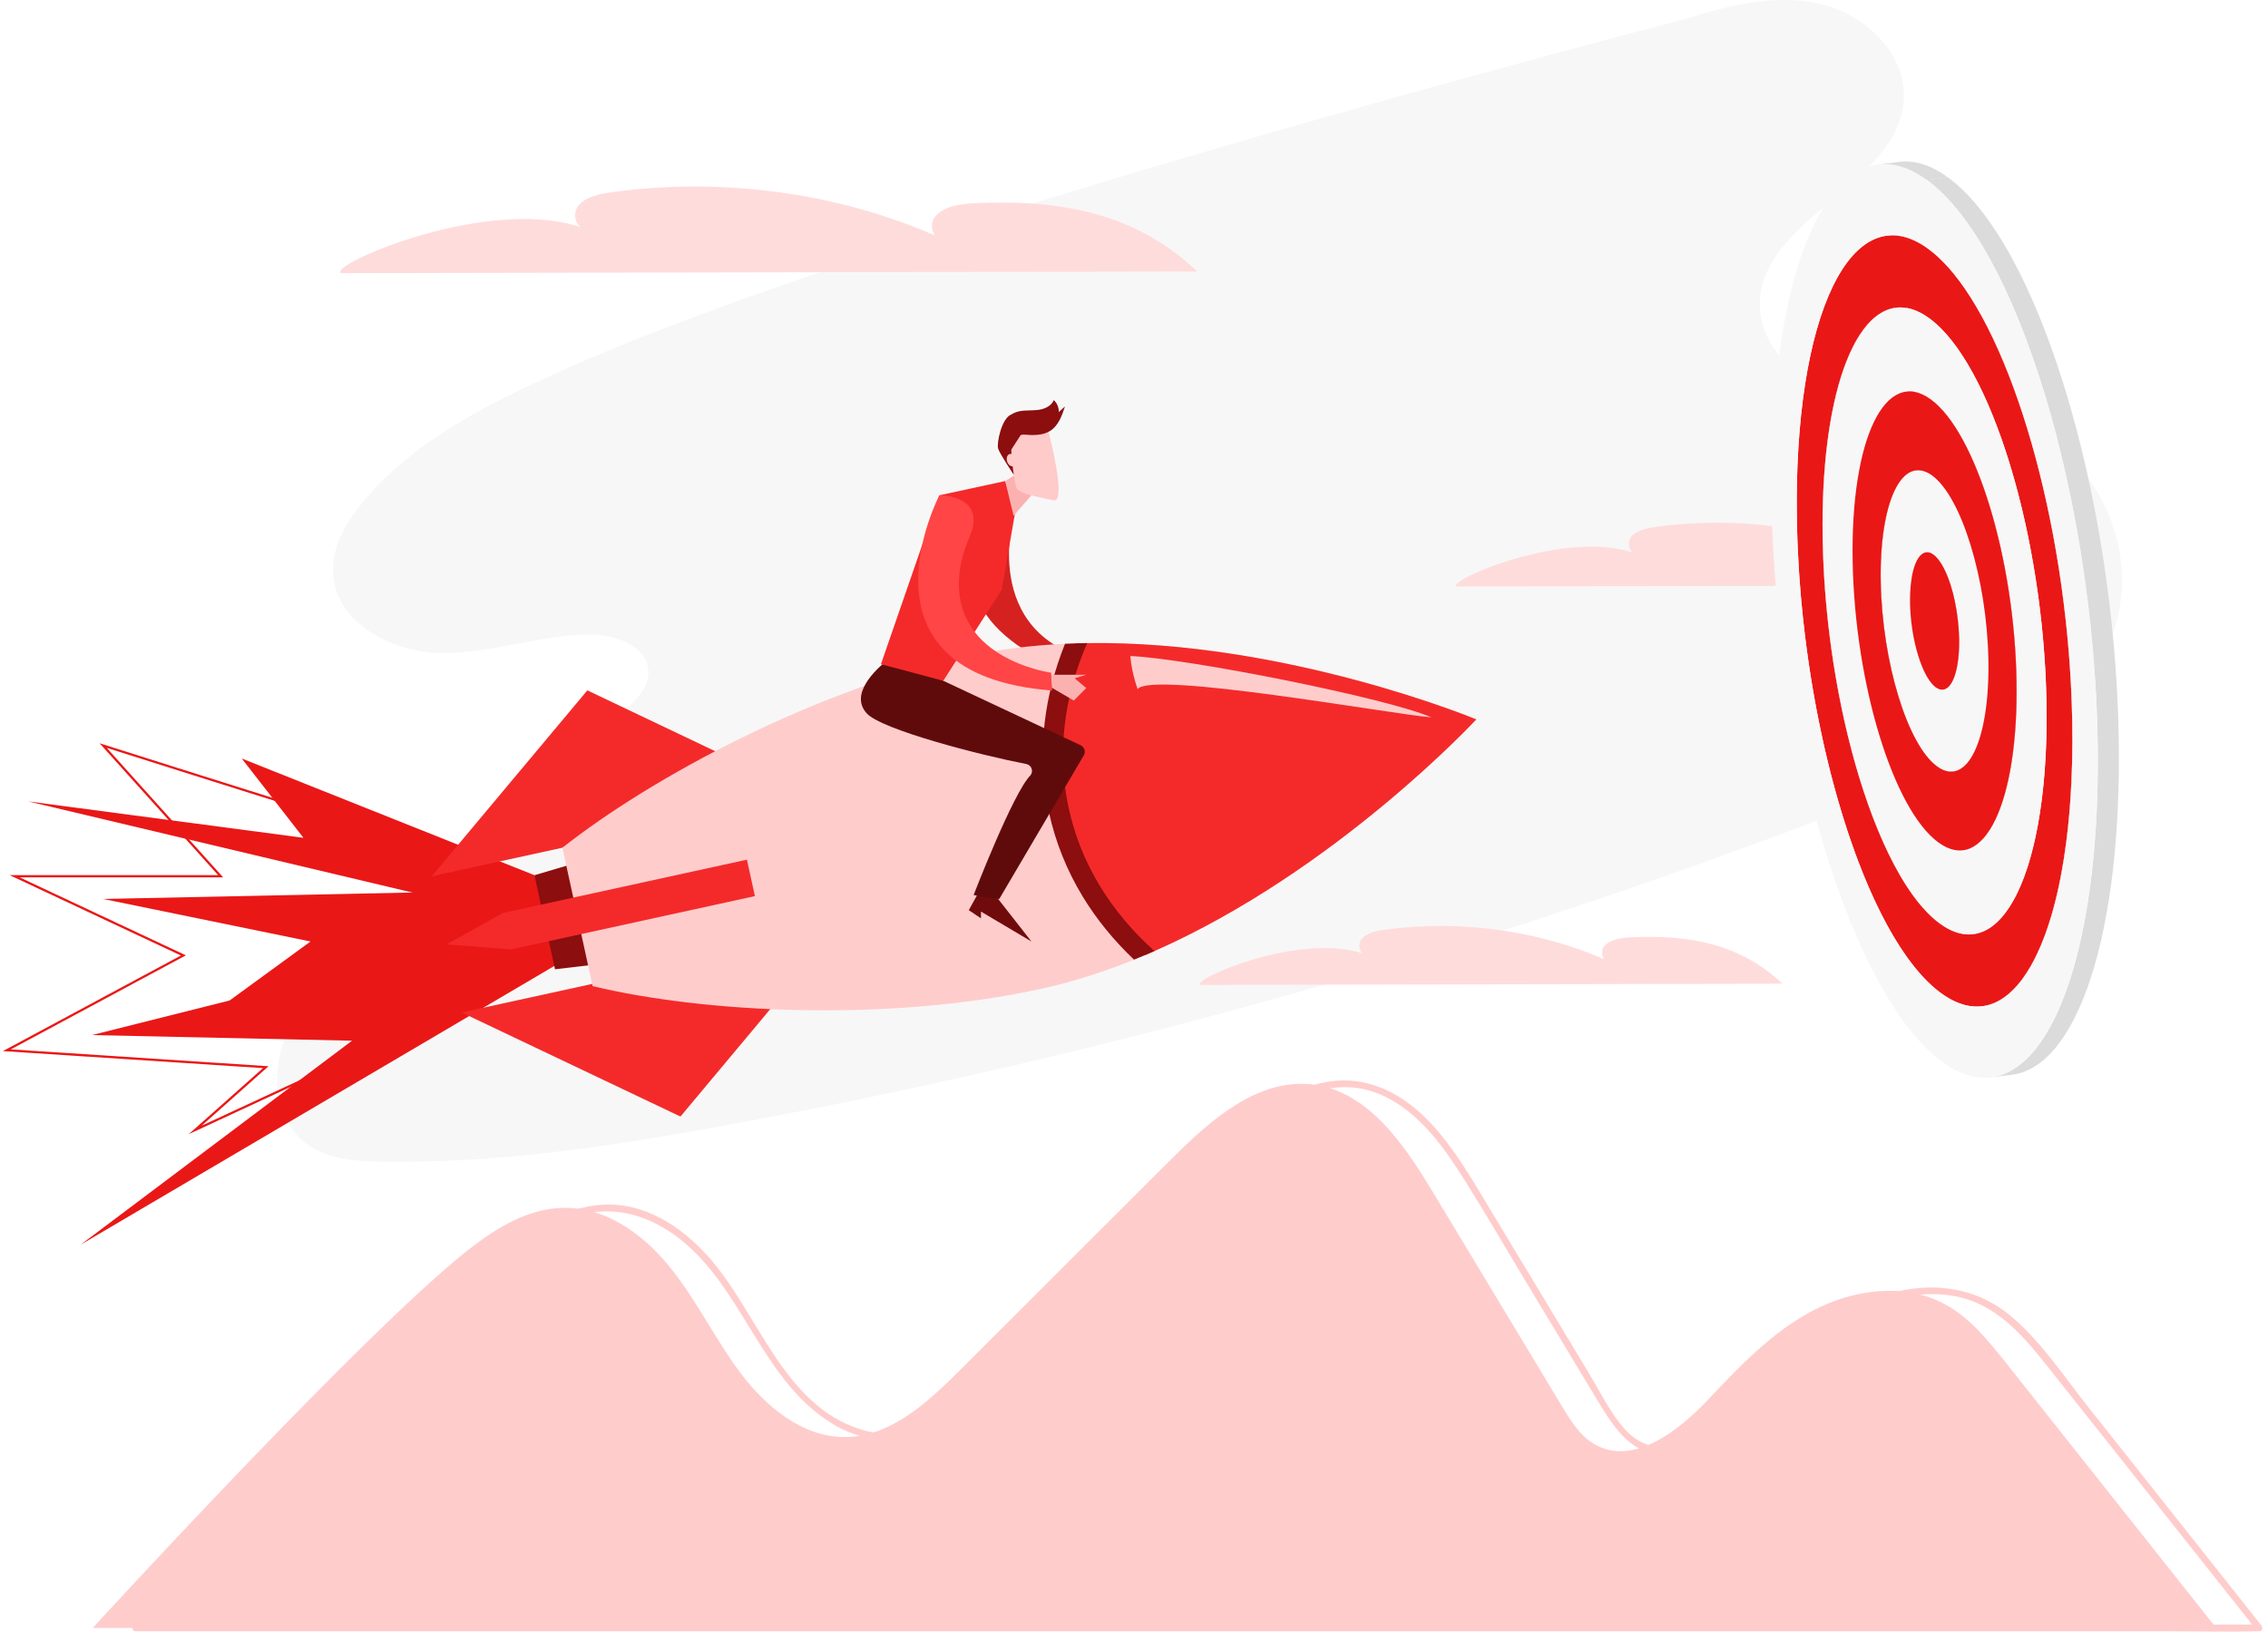 <svg width="396" height="285" viewBox="0 0 396 285" fill="none" xmlns="http://www.w3.org/2000/svg">
<path d="M98.189 64.67C85.431 70.409 72.413 76.806 63.452 87.551C60.462 91.136 57.89 95.488 58.15 100.148C58.634 108.837 68.6 114.013 77.301 114.029C86.002 114.045 94.467 110.783 103.168 110.807C107.658 110.819 113.279 112.993 113.22 117.487C113.184 120.173 111.026 122.289 109.025 124.077C93.667 137.804 78.309 151.531 62.947 165.258C57.831 169.831 52.553 174.625 49.89 180.951C47.227 187.277 47.995 195.612 53.506 199.708C57.133 202.406 61.951 202.761 66.473 202.84C87.006 203.206 107.434 200.047 127.628 196.325C199.037 183.169 269.118 162.844 336.49 135.764C348.826 130.805 362.069 124.711 367.942 112.784C374.725 98.998 367.489 80.158 353.218 74.462C344.691 71.055 335.103 72.028 326.075 70.358C317.047 68.688 307.365 62.5 307.271 53.322C307.121 38.138 331.692 32.375 332.397 17.206C332.771 9.175 325.473 2.388 317.622 0.643C309.772 -1.102 301.618 1.001 293.945 3.412C293.945 3.404 154.783 39.217 98.189 64.67Z" fill="#F7F7F7"/>
<path d="M77.029 222.211C83.501 216.543 90.902 210.532 99.493 210.918C106.626 211.237 112.846 216.039 117.281 221.64C121.716 227.237 124.856 233.752 129.11 239.491C133.592 245.534 140.068 250.977 147.591 250.922C155.489 250.863 161.937 244.903 167.526 239.322L204.536 202.371C211.37 195.549 219.662 188.191 229.245 189.368C238.813 190.546 245.072 199.677 250.05 207.933C257.625 220.494 265.196 233.059 272.77 245.62C274.279 248.125 275.894 250.733 278.43 252.19C285.138 256.047 293.036 249.918 298.342 244.285C303.805 238.483 309.426 232.594 316.476 228.872C323.523 225.15 332.374 223.905 339.417 227.639C343.907 230.018 347.196 234.115 350.355 238.097C362.554 253.482 374.757 268.868 386.956 284.253H16.189C16.189 284.249 56.748 239.972 77.029 222.211Z" fill="#FFCCCC"/>
<path d="M84.939 222.629C90.043 218.166 95.629 213.384 102.435 211.903C109.352 210.398 115.871 213.463 120.822 218.17C130.291 227.174 133.718 241.374 145.173 248.496C150.148 251.588 155.973 252.387 161.472 250.213C167.077 247.999 171.524 243.639 175.719 239.456C186.862 228.34 198.002 217.213 209.141 206.089C217.712 197.53 229.702 184.606 242.917 192.043C248.242 195.041 252.012 200.236 255.23 205.29C259.22 211.56 262.943 218.012 266.779 224.378C270.836 231.109 274.893 237.837 278.95 244.569C281.841 249.362 285.154 254.577 291.535 253.924C297.195 253.341 302.064 249.055 305.845 245.132C310.69 240.106 315.421 234.906 321.337 231.101C327.186 227.336 334.367 225.02 341.351 226.327C348.39 227.647 352.994 232.921 357.236 238.258C367.076 250.638 376.888 263.042 386.715 275.434C389.154 278.51 391.596 281.587 394.034 284.667C394.172 284.332 394.314 283.993 394.451 283.658H29.266C27.686 283.658 25.871 283.406 24.303 283.658C24.11 283.69 23.885 283.658 23.688 283.658C23.826 283.993 23.968 284.332 24.106 284.667C38.853 268.568 53.876 252.675 69.396 237.317C74.453 232.303 79.578 227.332 84.939 222.629C85.51 222.125 84.675 221.293 84.104 221.794C73.799 230.834 64.2 240.708 54.664 250.54C45.813 259.666 37.081 268.915 28.431 278.235C26.706 280.094 24.976 281.957 23.263 283.832C22.924 284.202 23.153 284.84 23.68 284.84H379.365C384.179 284.84 389.016 284.974 393.829 284.84C394.034 284.836 394.239 284.84 394.443 284.84C394.999 284.84 395.164 284.214 394.861 283.832C384.777 271.113 374.69 258.394 364.606 245.675C360.273 240.212 356.189 233.922 350.729 229.494C345.892 225.571 339.874 224.2 333.753 225.051C327.407 225.934 321.715 229.006 316.752 232.953C311.32 237.274 307.074 242.776 301.855 247.302C296.675 251.796 288.979 255.696 283.523 249.362C281.042 246.479 279.281 242.843 277.324 239.598C275.228 236.12 273.133 232.645 271.037 229.167L258.665 208.642C255.616 203.584 252.449 198.424 248.065 194.395C244.134 190.783 239.167 188.368 233.728 188.679C227.807 189.018 222.569 192.275 218.106 195.95C212.434 200.622 207.419 206.14 202.224 211.324C196.517 217.024 190.809 222.723 185.098 228.419C179.898 233.61 174.88 239.137 169.275 243.891C163.942 248.417 157.328 251.808 150.234 249.567C136.594 245.258 132.332 229.03 123.599 219.332C119.621 214.912 114.39 211.178 108.356 210.442C102.152 209.682 96.314 212.399 91.371 215.909C88.826 217.713 86.451 219.738 84.104 221.79C83.528 222.298 84.368 223.129 84.939 222.629Z" fill="#FFCCCC"/>
<path d="M364.33 102.192C356.637 94.913 347.302 92.873 335.753 93.412C333.862 93.503 331.747 93.818 330.656 95.126C329.569 96.433 330.742 98.82 332.59 98.454C319.548 92.286 304.001 89.966 289.238 91.987C287.607 92.211 285.831 92.566 284.854 93.688C283.881 94.815 284.527 96.871 286.181 96.886C274.053 91.856 252.181 101.57 254.371 102.409L364.33 102.192ZM311.225 171.769C304.115 165.042 295.485 163.155 284.815 163.655C283.066 163.738 281.112 164.029 280.104 165.239C279.099 166.448 280.186 168.654 281.888 168.315C269.835 162.611 255.466 160.469 241.821 162.336C240.313 162.54 238.67 162.871 237.772 163.911C236.87 164.951 237.469 166.854 238.997 166.869C227.787 162.217 207.576 171.198 209.601 171.974L311.225 171.769Z" fill="#FFDCDC"/>
<path d="M97.094 155.313L18.009 156.967L54.219 164.392L34.639 178.67L98.197 163.813L97.094 155.313Z" fill="#EA1717"/>
<path d="M99.906 166.826L14.085 217.335L61.47 181.715L16.047 180.734L99.906 159.661V166.826Z" fill="#EA1717"/>
<path d="M32.941 198.042L45.92 186.505L0.5 183.531L31.582 166.838L1.686 152.807H38.085L17.378 129.773L18.068 129.993C18.859 130.245 97.157 155.12 99.907 155.12H100.407L75.473 178.304L32.941 198.042ZM1.898 183.228L46.889 186.174L35.21 196.557L75.284 177.957L99.477 155.45C92.962 154.166 26.678 133.136 18.643 130.584L38.971 153.197H3.45L32.456 166.81L1.898 183.228Z" fill="#EA1717"/>
<path d="M93.32 152.819L42.209 132.439L52.982 146.289L4.896 139.927L98.197 162.06L93.32 152.819Z" fill="#EA1717"/>
<path d="M176.979 90.06C176.979 90.06 170.563 112.772 193.921 115.841C192.755 118.271 192.519 119.26 192.519 119.26C192.519 119.26 168.723 113.568 169.905 99.061C174.096 89.903 176.979 90.06 176.979 90.06Z" fill="#D62121"/>
<path d="M126.443 131.915L102.553 120.544L75.39 153L98.197 148.018L126.443 131.915ZM135.782 174.657L118.809 194.958L80.59 176.784L103.392 171.801L135.782 174.657Z" fill="#F42A2A"/>
<path d="M106.496 168.11L96.908 169.245L93.32 152.819L102.553 150.082L106.496 168.11Z" fill="#8C0E0E"/>
<path d="M257.766 125.613C257.766 125.613 233.27 152.071 201.57 166.062C200.979 166.322 200.388 166.578 199.793 166.826C199.202 167.082 198.604 167.326 198.009 167.567C192.735 169.698 187.279 171.454 181.725 172.668C154.909 178.529 122.854 176.855 103.475 172.183L98.197 148.018C113.862 135.681 142.214 120.418 169.03 114.561C174.584 113.347 180.272 112.67 185.956 112.41C186.602 112.378 187.248 112.355 187.89 112.335C188.536 112.315 189.178 112.3 189.824 112.292C224.471 111.784 257.766 125.613 257.766 125.613Z" fill="#FFCCCC"/>
<path d="M257.767 125.613C257.767 125.613 233.271 152.071 201.57 166.062C200.979 166.322 200.389 166.578 199.794 166.826C192.105 159.736 186.961 151.007 184.893 141.534C182.825 132.065 183.861 121.985 187.894 112.335C188.54 112.315 189.182 112.3 189.828 112.292C224.471 111.784 257.767 125.613 257.767 125.613Z" fill="#F42A2A"/>
<path d="M189.824 112.292C189.178 112.3 188.536 112.315 187.89 112.335C187.248 112.355 186.602 112.378 185.956 112.41C184.132 116.947 182.939 121.568 182.403 126.172C181.788 131.478 182.044 136.772 183.167 141.908C184.29 147.045 186.263 151.968 189.036 156.53C191.443 160.492 194.456 164.199 198.005 167.563C198.6 167.322 199.198 167.074 199.789 166.822C200.384 166.57 200.975 166.318 201.566 166.058C194.003 159.283 188.729 150.854 186.61 141.156C184.494 131.458 185.775 121.603 189.824 112.292Z" fill="#8C0E0E"/>
<path d="M197.371 114.545C207.561 115.009 242.011 121.832 249.932 125.255C243.09 124.731 201.07 117.097 198.632 120.319C197.458 116.991 197.371 114.545 197.371 114.545Z" fill="#FFCCCC"/>
<path d="M131.807 156.467L89.2 165.778L77.99 164.892L87.809 159.413L130.417 150.105L131.807 156.467Z" fill="#F42A2A"/>
<path d="M173.765 156.309L180.091 164.392L171.279 159.169V160.35L169.152 158.921L171.153 155.313L173.765 156.309Z" fill="#700B0B"/>
<path d="M179.922 135.382C180.501 134.657 180.099 133.578 179.189 133.404C171.414 131.911 153.972 127.449 151.337 124.561C148.399 121.343 152.456 117.148 155.394 114.911L164.702 118.87L188.702 130.135C188.858 130.208 188.997 130.314 189.11 130.444C189.223 130.575 189.307 130.728 189.358 130.893C189.408 131.058 189.424 131.232 189.403 131.403C189.382 131.574 189.326 131.74 189.237 131.888L174.474 156.971C174.474 156.971 171.815 156.691 170 156.27C170 156.27 176.897 138.395 179.922 135.382Z" fill="#600B0B"/>
<path d="M183.084 117.814H189.662L187.642 118.433L189.662 120.142L187.488 122.32L183.084 119.756V117.814Z" fill="#FCB1B1"/>
<path d="M177.267 89.347L174.911 102.96L164.702 118.866L153.814 115.974L164.02 86.48L175.51 83.994L177.267 89.347Z" fill="#F42A2A"/>
<path d="M180.681 85.794L176.979 90.06L175.51 83.994L177.266 82.899L180.681 85.794Z" fill="#FCB1B1"/>
<path d="M176.534 72.406C174.852 73.084 174.009 77.393 174.269 78.303C174.529 79.213 177.01 82.899 177.01 82.899L181.438 73.162L176.534 72.406Z" fill="#8C0E0E"/>
<path d="M183.065 75.356C183.065 75.356 186.381 87.929 183.935 87.358C181.489 86.783 177.912 86.314 177.459 85.101C177.006 83.888 175.931 75.896 176.959 74.663C177.987 73.43 182.875 74.576 182.875 74.576L183.065 75.356Z" fill="#FFCACA"/>
<path d="M176.207 75.742C175.617 75.238 175.365 74.368 175.593 73.623C175.916 72.579 177.031 71.977 178.106 71.788C179.181 71.599 180.288 71.717 181.371 71.559C182.451 71.402 183.585 70.87 183.995 69.862C184.578 70.382 184.905 71.177 184.857 71.957C185.22 71.63 185.586 71.303 185.948 70.976C185.425 72.572 184.814 74.285 183.412 75.207C182.045 76.101 180.28 76.006 178.654 75.88C178.65 75.876 176.798 76.247 176.207 75.742Z" fill="#8C0E0E"/>
<path d="M178.519 75.502L176.234 79.031L176.01 74.643L178.519 75.502Z" fill="#8C0E0E"/>
<path d="M176.929 81.397C177.354 81.269 177.555 80.69 177.378 80.105C177.202 79.52 176.714 79.149 176.289 79.278C175.864 79.406 175.663 79.984 175.84 80.57C176.016 81.155 176.504 81.525 176.929 81.397Z" fill="#FFCACA"/>
<path d="M164.02 86.48C164.02 86.48 147.666 117.814 183.726 120.575C183.545 118.818 183.545 117.463 183.545 117.463C183.545 117.463 164.887 114.978 167.719 98.761C168.022 97.032 168.585 95.362 169.282 93.751C172.457 86.397 164.02 86.48 164.02 86.48Z" fill="#FF4545"/>
<path d="M337.509 167.819C336.194 167.98 334.827 168.149 333.83 168.279C326.035 158.18 319.437 139.064 316.085 117.629C317.314 117.479 318.539 117.326 319.768 117.176C323.12 138.604 329.714 157.715 337.509 167.819Z" fill="#F7F7F7"/>
<path d="M337.509 167.819L337.757 168.138C336.528 168.287 335.303 168.441 334.074 168.591C333.992 168.488 333.913 168.382 333.83 168.279C334.827 168.149 336.193 167.98 337.509 167.819Z" fill="#F7F7F7"/>
<path d="M337.758 168.138C339.337 170.143 340.968 171.773 342.626 172.979L338.943 173.432C337.285 172.226 335.654 170.596 334.075 168.591C335.304 168.441 336.529 168.287 337.758 168.138Z" fill="#F7F7F7"/>
<path d="M321.923 93.771C322.443 122.962 331.613 152.981 342.405 160.823L338.723 161.276C327.93 153.434 318.76 123.415 318.24 94.224C318.11 86.925 318.532 80.371 319.41 74.766C320.639 74.616 321.864 74.462 323.093 74.313C322.218 79.918 321.793 86.472 321.923 93.771Z" fill="#EA1717"/>
<path d="M331.837 127.976C334.551 136.863 338.206 143.791 342.157 146.663L338.474 147.116C334.524 144.244 330.868 137.316 328.154 128.429C329.383 128.28 330.608 128.126 331.837 127.976Z" fill="#F7F7F7"/>
<path d="M338.227 128.729C339.373 130.832 340.622 132.443 341.921 133.385L338.239 133.838C336.943 132.896 335.69 131.285 334.544 129.182C335.769 129.032 336.998 128.882 338.227 128.729Z" fill="#EA1717"/>
<path d="M337.312 107.254C337.805 112.823 339.605 118.046 341.673 119.551L337.99 120.004C335.922 118.499 334.122 113.276 333.63 107.707C334.855 107.553 336.084 107.403 337.312 107.254ZM327.158 97.572C327.347 108.254 329.123 119.09 331.837 127.976C330.608 128.126 329.383 128.28 328.154 128.429C325.441 119.547 323.668 108.711 323.475 98.025C323.164 80.69 327.119 69.082 332.838 68.377L336.521 67.924C330.801 68.633 326.851 80.241 327.158 97.572Z" fill="#F7F7F7"/>
<path d="M317.429 90.505C317.591 99.478 318.414 108.514 319.769 117.176C318.54 117.326 317.315 117.479 316.086 117.629C314.731 108.971 313.908 99.931 313.746 90.958C313.226 61.834 319.867 42.328 329.478 41.147L333.161 40.694C323.55 41.876 316.909 61.381 317.429 90.505Z" fill="#F7F7F7"/>
<path d="M332.066 101.141C332.255 111.669 334.783 122.423 338.222 128.733C336.993 128.882 335.768 129.036 334.539 129.186C331.097 122.876 328.568 112.122 328.383 101.594C328.178 90.206 330.774 82.58 334.531 82.12L338.214 81.666C334.46 82.127 331.865 89.753 332.066 101.141ZM334.712 53.271C329.308 53.937 325.058 61.732 323.093 74.313C321.864 74.462 320.639 74.616 319.41 74.766C321.375 62.185 325.625 54.389 331.03 53.724C332.136 53.59 333.61 53.409 334.712 53.271Z" fill="#EA1717"/>
<path d="M337.183 104.855C337.198 105.655 337.242 106.454 337.313 107.25C336.084 107.399 334.859 107.553 333.63 107.703C333.559 106.906 333.515 106.107 333.5 105.308C333.405 100.12 334.591 96.646 336.304 96.438L339.987 95.984C338.274 96.193 337.088 99.671 337.183 104.855Z" fill="#F7F7F7"/>
<path d="M341.917 133.385C342.898 134.098 343.835 134.377 344.71 134.271L341.027 134.724C340.153 134.83 339.215 134.55 338.234 133.838C339.341 133.704 340.842 133.109 341.917 133.385Z" fill="#EA1717"/>
<path d="M341.673 119.547C342.118 119.87 342.547 120 342.945 119.949L339.262 120.402C338.864 120.449 338.435 120.323 337.99 120C339.093 119.866 340.593 119.267 341.673 119.547ZM342.157 146.663C343.65 147.746 345.076 148.175 346.407 148.01L342.724 148.463C341.393 148.628 339.967 148.199 338.474 147.116C339.577 146.982 341.05 146.797 342.157 146.663Z" fill="#F7F7F7"/>
<path d="M342.409 160.823C344.445 162.304 346.395 162.887 348.215 162.663L344.532 163.116C342.712 163.34 340.762 162.757 338.726 161.276C339.829 161.142 341.33 160.543 342.409 160.823Z" fill="#EA1717"/>
<path d="M342.626 172.979C345.131 174.798 347.53 175.519 349.767 175.244L346.084 175.697C343.847 175.972 341.448 175.251 338.943 173.432C340.046 173.298 341.519 173.113 342.626 172.979Z" fill="#F7F7F7"/>
<path d="M336.304 96.438L339.987 95.984C340.385 95.937 340.814 96.063 341.259 96.386L337.576 96.839C337.127 96.516 336.702 96.39 336.304 96.438Z" fill="#EA1717"/>
<path d="M334.535 82.12L338.218 81.666C339.093 81.56 340.03 81.84 341.011 82.553L337.328 83.006C336.347 82.293 335.41 82.009 334.535 82.12Z" fill="#F7F7F7"/>
<path d="M332.838 68.38L336.521 67.927C337.852 67.762 339.282 68.191 340.775 69.275L337.092 69.728C335.599 68.641 334.169 68.215 332.838 68.38ZM342.945 119.949L339.262 120.402C340.972 120.189 342.157 116.719 342.063 111.527C341.949 105.135 339.94 98.553 337.576 96.839L341.259 96.386C343.623 98.104 345.632 104.682 345.746 111.075C345.836 116.266 344.655 119.74 342.945 119.949Z" fill="#EA1717"/>
<path d="M331.03 53.724L334.713 53.271C336.533 53.046 338.482 53.629 340.523 55.11L336.84 55.563C334.8 54.086 332.85 53.499 331.03 53.724Z" fill="#F7F7F7"/>
<path d="M329.478 41.147L333.161 40.694C335.398 40.418 337.797 41.135 340.306 42.959L336.623 43.412C334.114 41.588 331.715 40.871 329.478 41.147Z" fill="#EA1717"/>
<path d="M344.71 134.271L341.027 134.724C344.785 134.259 347.38 126.633 347.176 115.25C346.923 101.211 342.512 86.775 337.324 83.006L341.007 82.553C346.195 86.322 350.606 100.758 350.858 114.797C351.063 126.18 348.468 133.806 344.71 134.271Z" fill="#F7F7F7"/>
<path d="M346.407 148.01L342.724 148.463C348.444 147.758 352.394 136.146 352.087 118.814C351.705 97.442 344.989 75.467 337.092 69.728L340.774 69.275C348.672 75.014 355.388 96.993 355.77 118.362C356.077 135.693 352.126 147.305 346.407 148.01Z" fill="#EA1717"/>
<path d="M348.215 162.663L344.532 163.116C352.343 162.151 357.74 146.292 357.318 122.616C356.798 93.424 347.628 63.406 336.836 55.563L340.519 55.11C351.311 62.949 360.481 92.971 361.001 122.163C361.427 145.839 356.03 161.701 348.215 162.663Z" fill="#F7F7F7"/>
<path d="M349.772 175.243L346.089 175.696C355.696 174.511 362.337 155.005 361.817 125.885C361.175 89.982 349.894 53.058 336.624 43.412L340.306 42.959C353.581 52.601 364.858 89.529 365.5 125.432C366.02 154.552 359.379 174.058 349.772 175.243Z" fill="#EA1717"/>
<path d="M336.623 43.412C349.897 53.054 361.175 89.982 361.817 125.885C362.459 161.792 352.217 183.078 338.943 173.436C325.669 163.793 314.388 126.87 313.746 90.962C313.108 55.055 323.349 33.765 336.623 43.412ZM338.727 161.276C349.519 169.115 357.842 151.811 357.322 122.616C356.802 93.424 347.633 63.406 336.84 55.563C326.047 47.721 317.724 65.032 318.244 94.224C318.764 123.419 327.934 153.438 338.727 161.276Z" fill="#EA1717"/>
<path d="M337.328 83.006C342.515 86.775 346.927 101.211 347.179 115.25C347.431 129.288 343.425 137.611 338.238 133.841C333.046 130.072 328.638 115.636 328.386 101.597C328.134 87.555 332.14 79.232 337.328 83.006ZM337.989 120C340.353 121.717 342.177 117.928 342.062 111.531C341.948 105.139 339.939 98.557 337.576 96.843C335.213 95.126 333.385 98.919 333.499 105.312C333.613 111.709 335.622 118.283 337.989 120Z" fill="#F7F7F7"/>
<path d="M357.322 122.62C356.94 101.184 351.89 79.299 344.966 66.08C344.82 65.801 344.67 65.521 344.521 65.249C343.776 63.882 343.008 62.618 342.224 61.46C342.067 61.227 341.909 61.003 341.751 60.778C340.172 58.557 338.525 56.792 336.84 55.567C334.815 54.098 332.881 53.511 331.073 53.724C330.017 53.846 329.009 54.24 328.048 54.89C327.772 55.075 327.504 55.28 327.24 55.508C326.977 55.733 326.713 55.981 326.457 56.249C325.689 57.048 324.964 58.025 324.282 59.171C324.054 59.553 323.833 59.955 323.621 60.373C323.398 60.804 323.188 61.241 322.99 61.684C322.786 62.141 322.585 62.614 322.392 63.102C319.78 69.724 318.232 79.532 318.22 91.53C318.22 92.42 318.228 93.318 318.244 94.232C318.449 105.635 319.969 117.164 322.396 127.449L322.691 128.678C323.491 131.935 324.377 135.063 325.346 138.009C326.433 141.325 327.615 144.414 328.879 147.214C329.159 147.836 329.442 148.443 329.73 149.038C332.463 154.674 335.524 158.956 338.73 161.284C339.234 161.65 339.735 161.965 340.231 162.221C340.562 162.395 340.889 162.54 341.212 162.667C341.535 162.793 341.858 162.891 342.173 162.97C342.65 163.088 343.118 163.151 343.583 163.167C343.89 163.175 344.198 163.163 344.497 163.127C352.028 162.249 357.326 147.541 357.346 125.326C357.346 124.431 357.338 123.529 357.322 122.62ZM338.474 147.116C330.573 141.377 323.857 119.397 323.479 98.029C323.097 76.656 329.194 63.989 337.096 69.728C344.993 75.467 351.709 97.446 352.091 118.815C352.469 140.187 346.372 152.855 338.474 147.116Z" fill="#F7F7F7"/>
<path d="M351.304 187.663L347.621 188.116C359.004 186.71 366.87 163.604 366.252 129.103C365.492 86.57 352.131 42.825 336.407 31.402L340.09 30.949C355.814 42.372 369.179 86.118 369.935 128.65C370.553 163.151 362.687 186.261 351.304 187.663Z" fill="#DBDBDB"/>
<path d="M366.256 129.107C365.495 86.574 352.135 42.829 336.41 31.406C320.686 19.979 308.554 45.2 309.311 87.736C310.071 130.273 323.432 174.015 339.16 185.437C354.88 196.86 367.012 171.643 366.256 129.107ZM361.462 140.116C361.352 141.641 361.218 143.126 361.064 144.567C360.871 146.381 360.632 148.189 360.347 149.991C360.221 150.791 360.087 151.575 359.945 152.343C359.871 152.756 359.792 153.162 359.713 153.568C359.567 154.3 359.414 155.013 359.256 155.714C359.221 155.876 359.181 156.037 359.146 156.199C359.012 156.774 358.874 157.337 358.728 157.889C358.685 158.062 358.638 158.231 358.59 158.405C358.149 160.039 357.673 161.572 357.153 162.997C357.078 163.202 357.003 163.399 356.928 163.6C356.562 164.573 356.176 165.491 355.77 166.357C355.38 167.188 354.978 167.972 354.561 168.701C354.088 169.524 353.596 170.284 353.088 170.97C352.816 171.336 352.536 171.683 352.249 172.01C352.213 172.053 352.174 172.096 352.139 172.136C351.707 172.626 351.243 173.087 350.748 173.514C350.421 173.794 350.09 174.046 349.752 174.275C349.413 174.503 349.074 174.704 348.723 174.881C348.377 175.058 348.022 175.208 347.668 175.33C347.345 175.444 347.018 175.531 346.687 175.598L346.498 175.633C346.175 175.693 345.848 175.732 345.517 175.748C345.501 175.748 345.486 175.752 345.47 175.752C343.41 175.838 341.22 175.094 338.939 173.439C330.801 167.527 323.416 151.366 318.768 131.47C318.583 130.686 318.406 129.895 318.232 129.099C317.961 127.854 317.697 126.598 317.445 125.329C317.066 123.423 316.716 121.489 316.389 119.535C316.271 118.826 316.156 118.109 316.046 117.396C315.14 111.555 314.475 105.544 314.092 99.498L314.081 99.285C313.907 96.512 313.793 93.735 313.746 90.962C313.104 55.059 323.345 33.769 336.619 43.416C337.844 44.306 339.053 45.432 340.239 46.764C340.495 47.051 340.751 47.351 341.003 47.658C352.292 61.342 361.245 94.015 361.813 125.885C361.907 130.931 361.781 135.693 361.462 140.116Z" fill="#F7F7F7"/>
<path d="M341.315 104.981C341.244 104.646 341.169 104.311 341.09 103.988C341.047 103.811 341 103.634 340.956 103.461C340.867 103.117 340.769 102.776 340.665 102.436C340.614 102.271 340.562 102.106 340.511 101.944C340.405 101.621 340.295 101.31 340.18 101.007C339.44 99.041 338.538 97.544 337.577 96.843C337.281 96.626 336.994 96.501 336.718 96.453C335.202 96.189 334.02 98.356 333.634 102.011C333.618 102.176 333.598 102.346 333.587 102.519C333.559 102.862 333.535 103.22 333.52 103.587C333.496 104.138 333.492 104.713 333.5 105.316C333.551 108.116 333.961 110.948 334.611 113.395C334.701 113.745 334.8 114.084 334.902 114.419C335.107 115.084 335.328 115.711 335.56 116.294C335.796 116.877 336.044 117.412 336.308 117.889C336.375 118.007 336.438 118.125 336.505 118.239C336.773 118.688 337.049 119.082 337.336 119.405C337.549 119.65 337.77 119.85 337.99 120.012C338.877 120.654 339.688 120.524 340.35 119.772C340.46 119.646 340.566 119.504 340.669 119.346C340.921 118.948 341.149 118.448 341.342 117.853C341.421 117.617 341.492 117.365 341.555 117.097C341.653 116.699 341.74 116.266 341.811 115.805C341.98 114.73 342.071 113.497 342.071 112.134C342.071 111.941 342.071 111.74 342.067 111.543C342.024 109.298 341.752 107.045 341.315 104.981Z" fill="#EA1717"/>
<path d="M327.942 28.724L331.625 28.27C334.276 27.944 337.12 28.794 340.09 30.953L336.407 31.406C333.437 29.247 330.593 28.396 327.942 28.724Z" fill="#DBDBDB"/>
<path d="M337.092 69.728C344.989 75.467 351.705 97.446 352.087 118.814C352.469 140.187 346.372 152.855 338.474 147.116C330.573 141.377 323.857 119.397 323.479 98.029C323.093 76.656 329.19 63.989 337.092 69.728ZM338.238 133.841C343.425 137.611 347.431 129.288 347.179 115.25C346.927 101.211 342.515 86.775 337.328 83.006C332.136 79.236 328.134 87.555 328.383 101.597C328.635 115.632 333.046 130.068 338.238 133.841Z" fill="#EA1717"/>
<path d="M209.061 47.406C198.604 37.515 185.916 34.738 170.22 35.475C167.648 35.597 164.772 36.026 163.295 37.803C161.814 39.579 163.413 42.825 165.922 42.325C148.197 33.939 127.065 30.788 107 33.533C104.782 33.836 102.368 34.317 101.044 35.849C99.721 37.377 100.599 40.174 102.844 40.198C86.356 33.356 56.629 46.555 59.607 47.697L209.061 47.406Z" fill="#FFDCDC"/>
</svg>
